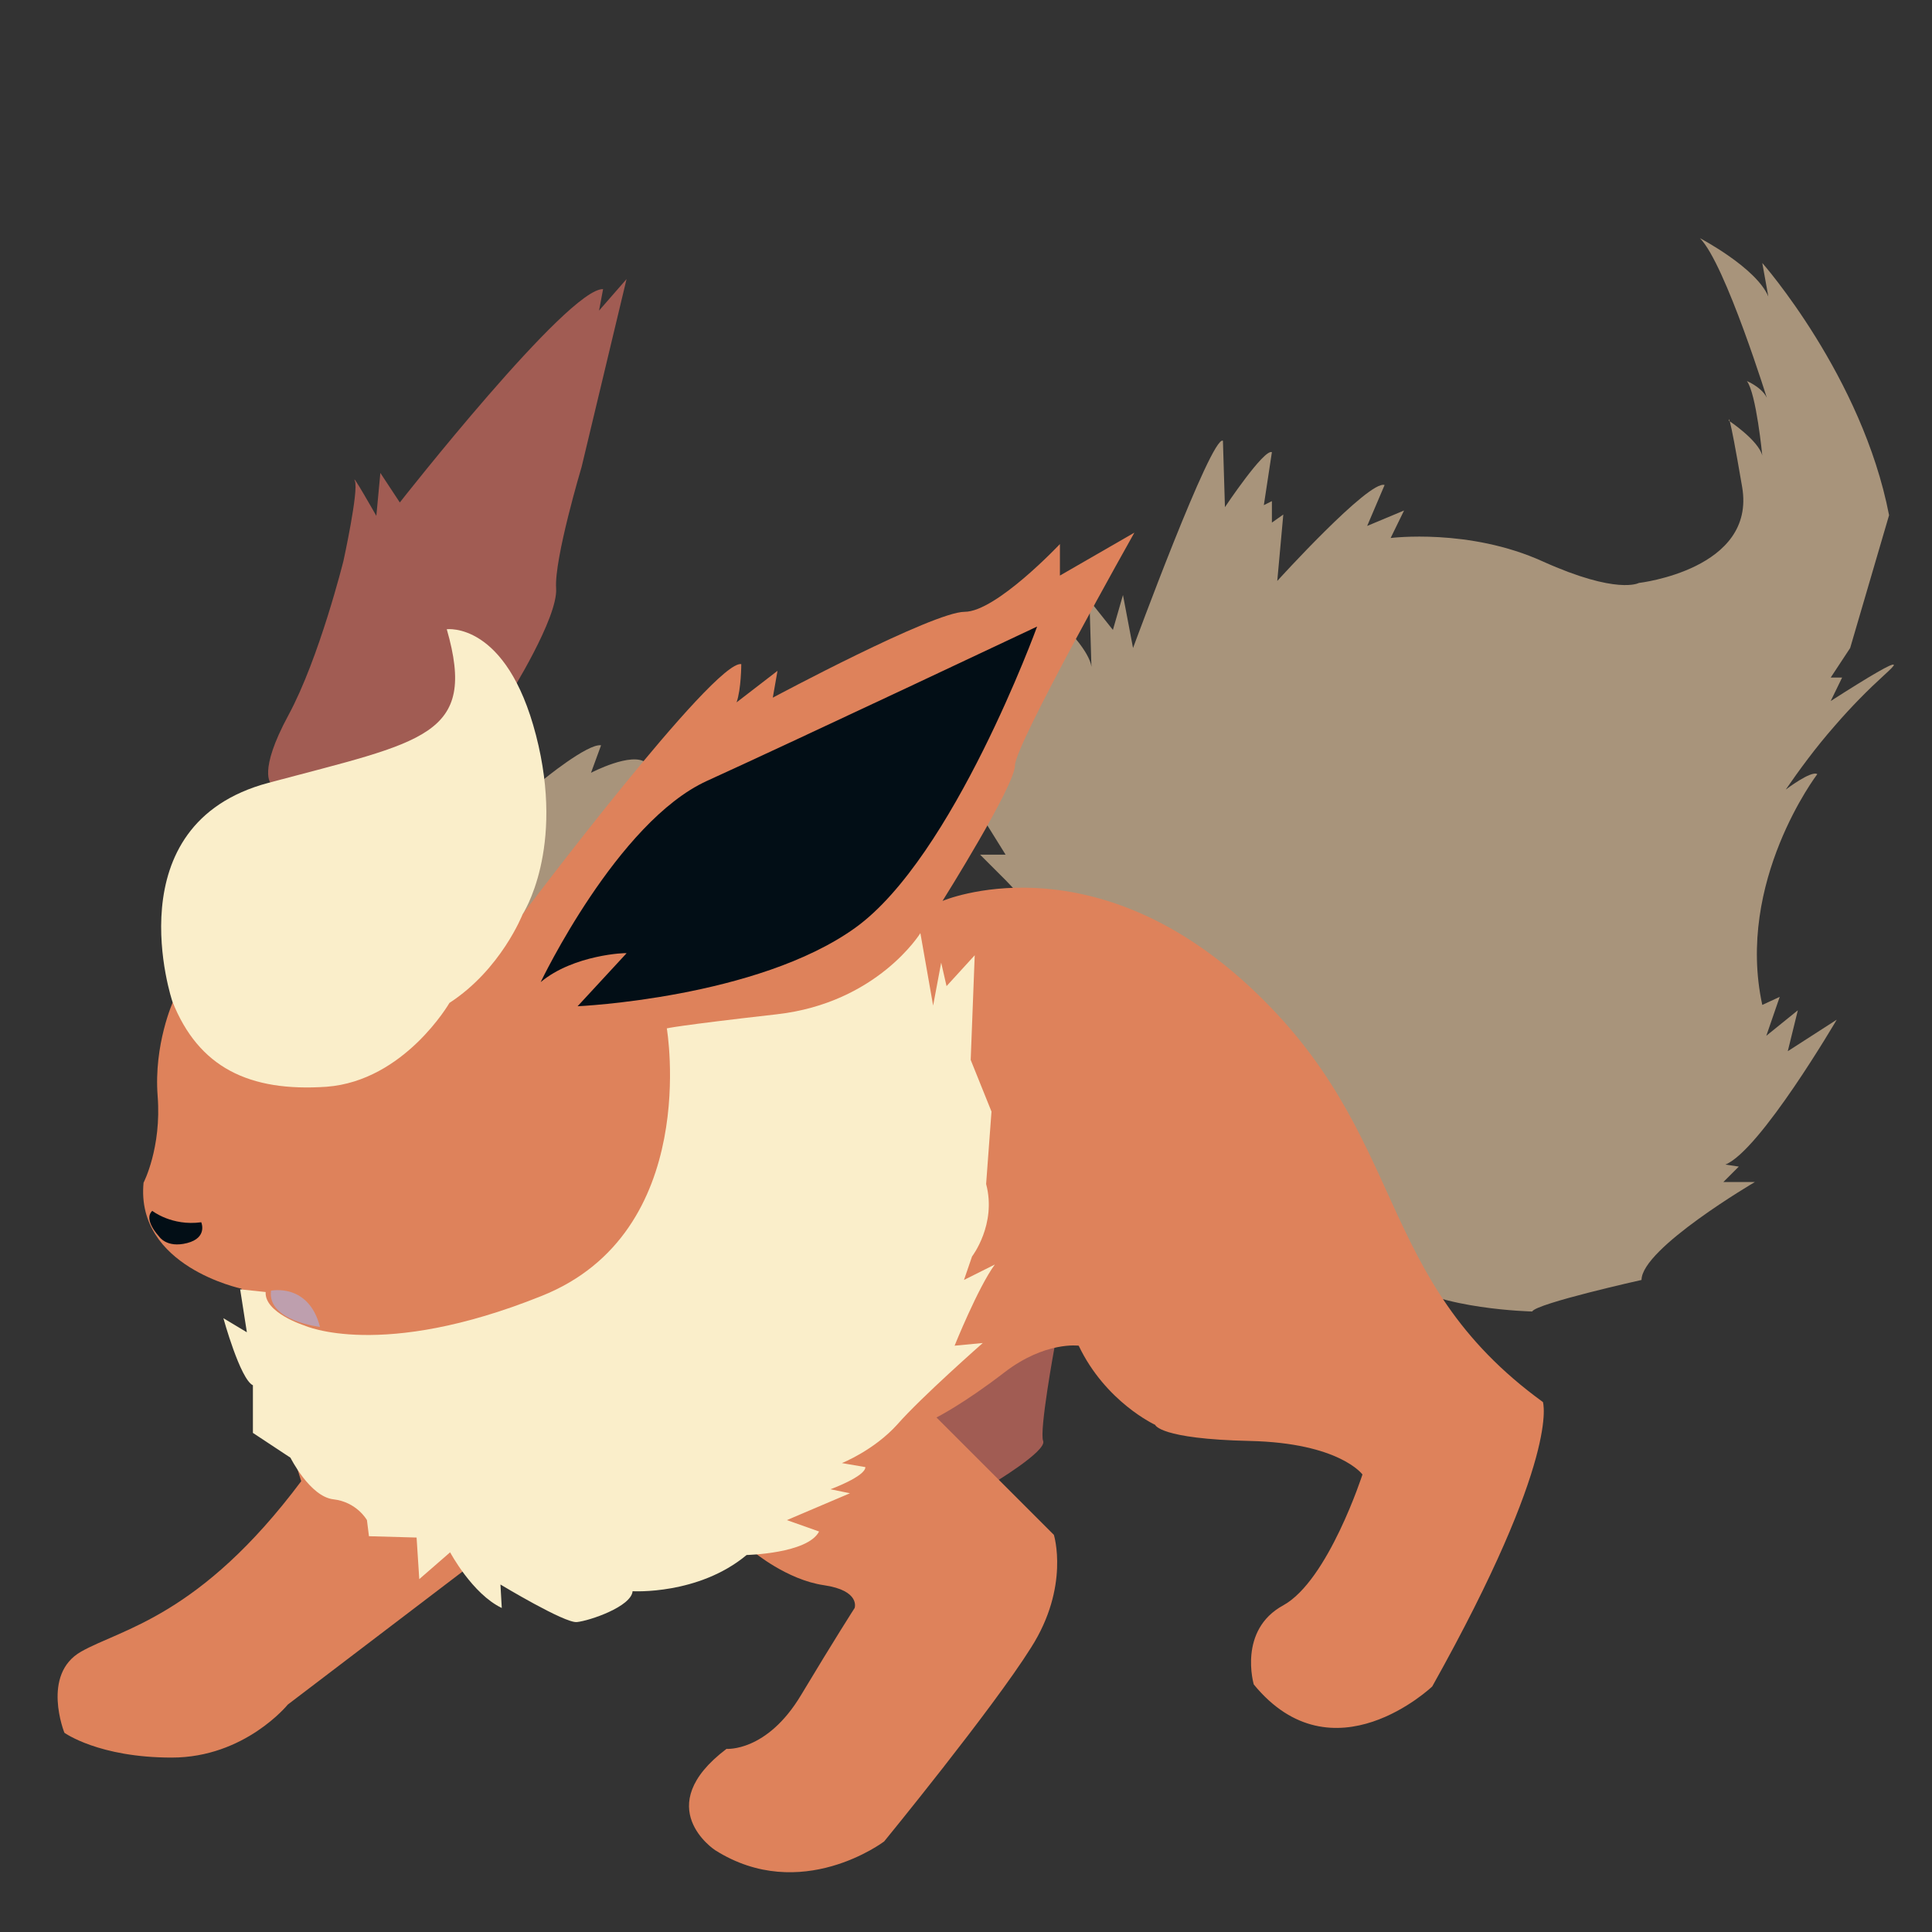 <?xml version="1.0" encoding="utf-8"?>
<!-- Generator: Adobe Illustrator 23.0.6, SVG Export Plug-In . SVG Version: 6.00 Build 0)  -->
<svg version="1.1" id="Layer_2" xmlns="http://www.w3.org/2000/svg" xmlns:xlink="http://www.w3.org/1999/xlink" x="0px" y="0px"
	 viewBox="0 0 288 288" style="enable-background:new 0 0 288 288;" xml:space="preserve">
<rect x="0" y="0" width="288" height="288" fill="#333333" stroke="none"/>
<style type="text/css">
	.st0{fill:#A8947B;}
	.st1{fill:#A15C53;}
	.st2{fill:#DE825B;}
	.st3{fill:#020E16;}
	.st4{fill:#BE9FAE;}
	.st5{fill:#FAEECA;}
</style>
<path class="st0" d="M80.9,116.3c0,0,6.7-5.5,8.7-5.2l-1.5,4.1c0,0,6.1-3.2,8.2-1.5s-18.9,25.6-18.9,25.6l-1.2-12.8L80.9,116.3z"/>
<path class="st0" d="M149.9,131.2l-3.8-3.8h3.8l-3.8-6.1l12.8-27.7c0,0,3.5,3.5,3.8,5.8l-0.3-9.9l3.5,4.4l1.5-5.2l1.5,7.9
	c0,0,11.7-31.8,13.4-30.9l0.3,9.9c0,0,5.8-8.7,7-8.2l-1.2,7.9l1.2-0.6v3.2l1.7-1.2l-0.9,9.9c0,0,13.7-15.1,16-14.3l-2.6,6.1l5.5-2.3
	l-2,4.1c0,0,11.7-1.5,22.7,3.5c11.1,5,14.3,3.2,14.3,3.2s17.5-2,15.4-14.3s-2-9.9-2-9.9s4.4,2.9,5,5.2c0,0-0.9-9.3-2.3-11.1
	c0,0,2.9,1.2,3.2,3.2c0,0-6.4-20.7-10.2-24.5c0,0,8.4,4.4,10.2,8.7l-0.9-5c0,0,14.9,16.9,18.9,37.6l-5.8,19.8l-2.9,4.4h1.7l-1.7,3.5
	c6.1-3.9,9.2-5.7,9.4-5.4c0.1,0.1-0.4,0.6-1.5,1.6c-2.3,2.1-4.8,4.6-7.3,7.5c-2.9,3.3-5.3,6.6-7.3,9.5c0,0,3.8-2.9,4.7-2.3
	c0,0-12.2,16-8.2,34.4l2.6-1.2l-2,5.8l4.7-3.8l-1.5,6.1l7.3-4.7c0,0-11.4,19.5-16.6,21.6l2,0.3l-2.3,2.3h4.7c0,0-16.9,9.9-16.9,14.6
	c0,0-15.7,3.5-16.3,4.7c0,0-14-0.3-19.8-4.7C202.6,186.6,149.9,131.2,149.9,131.2z"/>
<path class="st1" d="M40.4,116.8c0,0-2-1.7,2.6-10.2s8.2-23,8.2-23s2.3-10.5,1.7-11.9c-0.6-1.5,3.2,5.2,3.2,5.2l0.6-6.4l2.9,4.4
	c0,0,25.1-32,30.3-31.8l-0.6,3.2l4.1-4.7l-6.7,28c0,0-4.1,13.7-3.8,18.1s-7,16-7,16L59.6,115L40.4,116.8z"/>
<path class="st1" d="M157.2,200.8c0,0-2.3,12.5-1.7,14c0.6,1.5-7.6,6.4-7.6,6.4L137.7,211C137.7,211,152.2,196.8,157.2,200.8z"/>
<path class="st2" d="M77.9,136.3c0,0,28.6-38,32.6-37.3c0,0,0,3.7-0.7,5.7l6.1-4.7l-0.7,4c0,0,23.9-12.8,28.6-12.8
	S158,81.1,158,81.1v4.7l11.1-6.4c0,0-17.8,31.6-17.8,34.7c0,3-10.8,20.2-10.8,20.2s21.9-9.4,45.8,12.8s18.2,43.4,43.7,61.9
	c0,0,2.7,8.1-16.5,42.4c0,0-14.8,14.1-26.6-0.3c0,0-2.4-8.1,4.4-11.8c6.7-3.7,11.8-19.5,11.8-19.5s-3.4-4.7-16.8-5
	c-13.5-0.3-14.1-2.4-14.1-2.4s-7.4-3.4-11.4-11.8c0,0-5-0.7-11.1,4c-6.1,4.7-10.1,6.7-10.1,6.7l17.5,17.5c0,0,2.4,7.7-3.4,16.8
	c-5.7,9.1-21.9,28.9-21.9,28.9s-12.4,9.4-25.2,1.3c0,0-9.8-6.4,1.7-15.1c0,0,6,0.5,11.1-8c5.1-8.5,8-13,8-13s0.9-2.6-4.6-3.4
	c-5.5-0.8-10.5-5-10.5-5l-42.6,2.4l-26.8,20.4c0,0-6.4,7.9-17.3,7.9s-16-3.7-16-3.7s-3.5-8.7,2.5-12.1s17.7-5.2,32.8-25.4l-8.9-28.7
	c0,0-15.8-3.3-14.6-15.8c0,0,2.7-5.2,2.1-12.9c-0.6-7.7,2.3-14.1,2.3-14.1L77.9,136.3z"/>
<path class="st3" d="M22.7,180.5c0,0,2.9,2.3,7.3,1.7c0,0,1,2.3-2.1,3.1c-3.1,0.8-4.2-1-4.2-1S21.3,181.8,22.7,180.5z"/>
<path class="st4" d="M40.4,192.4c0,0,5.6-1.2,7.3,5.4C47.7,197.8,39.8,196.9,40.4,192.4z"/>
<path class="st5" d="M25.7,149.3c0,0-8.9-26.4,14.3-32.6s31.2-6.9,26.6-22.9c0,0,8.9-1.2,13.3,15.8s-2,26.7-2,26.7
	s-3.2,8.2-10.9,13.2c0,0-6.7,11.6-18.3,12.5C37.1,162.8,29.6,159.1,25.7,149.3z"/>
<path class="st5" d="M35.8,192.2l1,6.4l-3.5-2.1c0,0,2.5,9.1,4.4,10v7.1l5.6,3.7c0,0,2.9,5.8,6.4,6.2c3.5,0.4,5,3.1,5,3.1L55,229
	l7.1,0.2l0.4,6.2l4.6-4c0,0,3.3,6.2,7.7,8.3l-0.2-3.5c0,0,9.6,5.8,11.4,5.6c1.9-0.2,8.1-2.3,8.3-4.6c0,0,9.8,0.6,17-5.4
	c0,0,9.1-0.2,10.8-3.5l-4.8-1.7l9.4-4l-2.9-0.6c0,0,5.2-1.9,5.2-3.3l-3.5-0.6c0,0,4.8-1.9,8.3-5.8c3.5-4,12.7-12.1,12.7-12.1
	l-4.2,0.4c0,0,3.5-8.7,6-12.1l-4.6,2.3l1.2-3.5c0,0,3.7-4.8,2.1-10.8l0.8-10.8l-3.1-7.7l0.6-15.6l-4.2,4.6l-0.8-3.5l-1.2,6.4
	l-1.9-10.8c0,0-6.4,10.4-21.4,12.1s-16.4,2.1-16.4,2.1s5.2,30.4-18.7,39.9c-23.9,9.6-35.3,4.4-35.3,4.4s-6-1.9-5.8-5L35.8,192.2z"/>
<path class="st3" d="M80.6,146.4c0,0,11.4-23.9,24.8-30s49.2-23,49.2-23s-12.5,34.4-27.1,44.9c-14.6,10.5-41.4,11.7-41.4,11.7
	l7.3-7.9C93.4,142,85.5,142.3,80.6,146.4z"/>
</svg>
